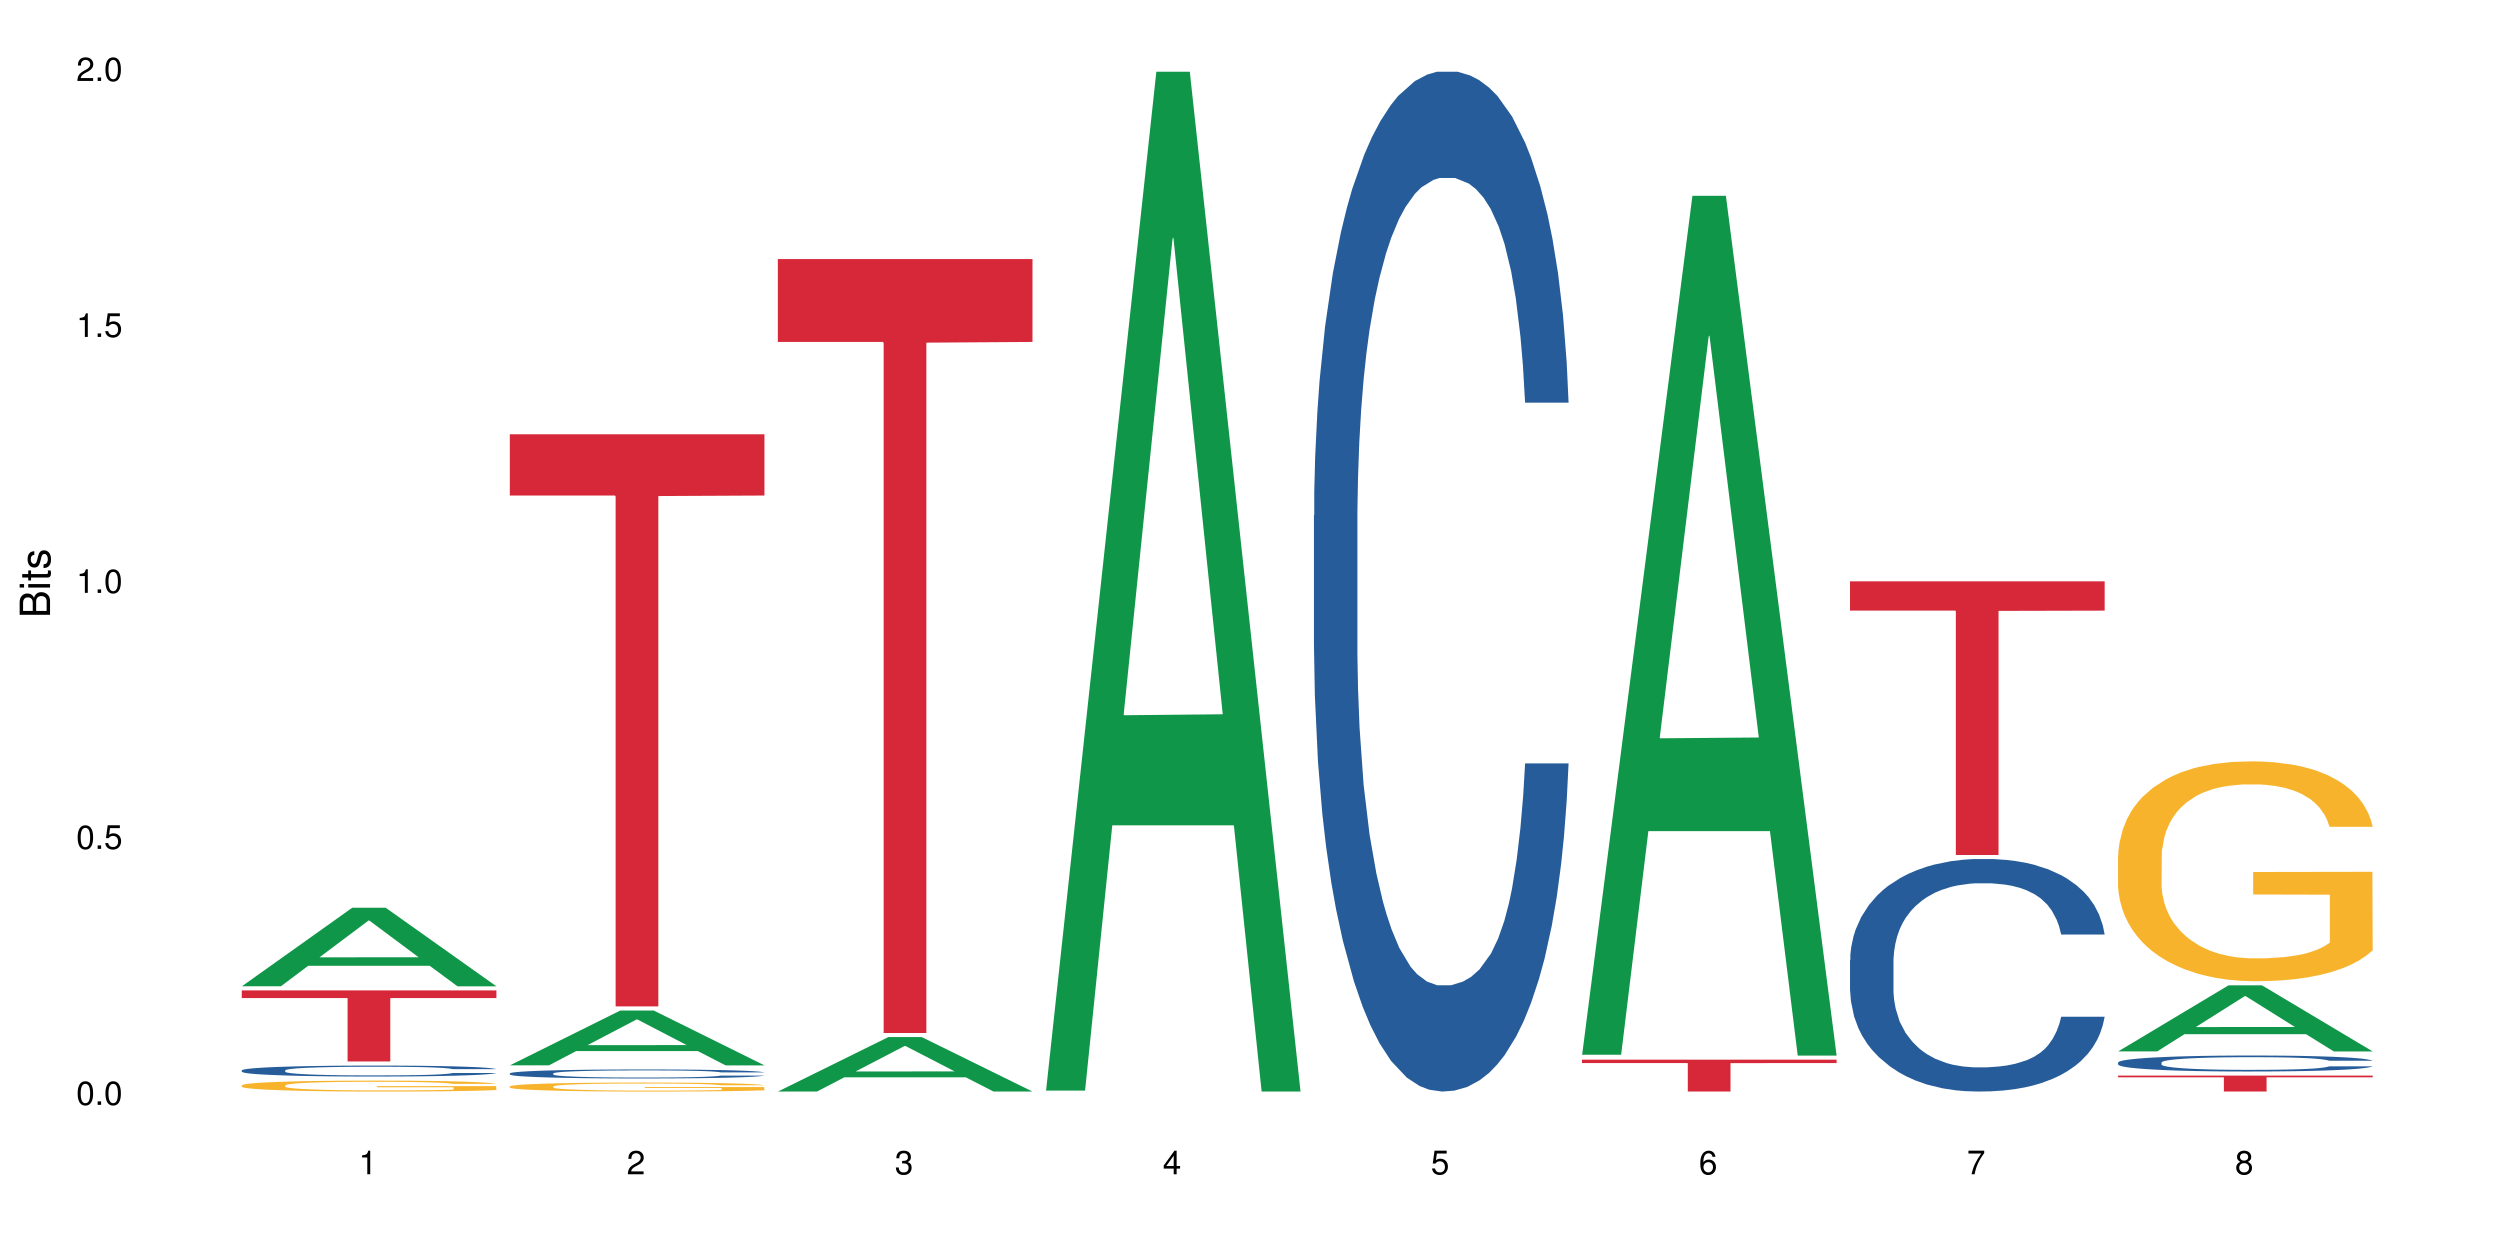 <?xml version="1.0" encoding="UTF-8"?>
<svg xmlns="http://www.w3.org/2000/svg" xmlns:xlink="http://www.w3.org/1999/xlink" width="720pt" height="360pt" viewBox="0 0 720 360" version="1.1">
<defs>
<g>
<symbol overflow="visible" id="glyph0-0">
<path style="stroke:none;" d=""/>
</symbol>
<symbol overflow="visible" id="glyph0-1">
<path style="stroke:none;" d="M 2.641 -6.797 C 2 -6.797 1.422 -6.531 1.078 -6.047 C 0.641 -5.453 0.406 -4.547 0.406 -3.297 C 0.406 -1 1.188 0.219 2.641 0.219 C 4.078 0.219 4.859 -1 4.859 -3.234 C 4.859 -4.562 4.656 -5.438 4.203 -6.047 C 3.844 -6.531 3.281 -6.797 2.641 -6.797 Z M 2.641 -6.047 C 3.547 -6.047 4 -5.125 4 -3.312 C 4 -1.375 3.562 -0.484 2.625 -0.484 C 1.734 -0.484 1.281 -1.422 1.281 -3.281 C 1.281 -5.141 1.734 -6.047 2.641 -6.047 Z M 2.641 -6.047 "/>
</symbol>
<symbol overflow="visible" id="glyph0-2">
<path style="stroke:none;" d="M 1.828 -1 L 0.828 -1 L 0.828 0 L 1.828 0 Z M 1.828 -1 "/>
</symbol>
<symbol overflow="visible" id="glyph0-3">
<path style="stroke:none;" d="M 4.562 -6.797 L 1.062 -6.797 L 0.547 -3.094 L 1.328 -3.094 C 1.719 -3.562 2.047 -3.734 2.578 -3.734 C 3.484 -3.734 4.062 -3.109 4.062 -2.094 C 4.062 -1.125 3.484 -0.531 2.578 -0.531 C 1.828 -0.531 1.375 -0.906 1.188 -1.672 L 0.328 -1.672 C 0.453 -1.109 0.547 -0.844 0.75 -0.594 C 1.125 -0.078 1.828 0.219 2.594 0.219 C 3.969 0.219 4.922 -0.781 4.922 -2.219 C 4.922 -3.562 4.031 -4.484 2.719 -4.484 C 2.25 -4.484 1.859 -4.359 1.469 -4.062 L 1.734 -5.969 L 4.562 -5.969 Z M 4.562 -6.797 "/>
</symbol>
<symbol overflow="visible" id="glyph0-4">
<path style="stroke:none;" d="M 2.484 -4.844 L 2.484 0 L 3.328 0 L 3.328 -6.797 L 2.766 -6.797 C 2.469 -5.75 2.281 -5.609 0.984 -5.453 L 0.984 -4.844 Z M 2.484 -4.844 "/>
</symbol>
<symbol overflow="visible" id="glyph0-5">
<path style="stroke:none;" d="M 4.859 -0.828 L 1.281 -0.828 C 1.359 -1.391 1.672 -1.75 2.5 -2.234 L 3.469 -2.75 C 4.406 -3.266 4.906 -3.969 4.906 -4.812 C 4.906 -5.375 4.672 -5.906 4.266 -6.266 C 3.859 -6.625 3.375 -6.797 2.719 -6.797 C 1.859 -6.797 1.219 -6.5 0.844 -5.922 C 0.609 -5.562 0.5 -5.125 0.484 -4.438 L 1.328 -4.438 C 1.359 -4.906 1.406 -5.188 1.531 -5.406 C 1.75 -5.812 2.188 -6.062 2.703 -6.062 C 3.469 -6.062 4.031 -5.516 4.031 -4.781 C 4.031 -4.25 3.719 -3.797 3.125 -3.438 L 2.234 -2.938 C 0.812 -2.141 0.406 -1.5 0.328 0 L 4.859 0 Z M 4.859 -0.828 "/>
</symbol>
<symbol overflow="visible" id="glyph0-6">
<path style="stroke:none;" d="M 2.125 -3.125 L 2.578 -3.125 C 3.516 -3.125 3.984 -2.703 3.984 -1.891 C 3.984 -1.031 3.469 -0.531 2.578 -0.531 C 1.656 -0.531 1.203 -0.984 1.156 -1.969 L 0.312 -1.969 C 0.344 -1.422 0.438 -1.078 0.609 -0.766 C 0.953 -0.109 1.625 0.219 2.547 0.219 C 3.953 0.219 4.859 -0.609 4.859 -1.906 C 4.859 -2.766 4.516 -3.25 3.703 -3.516 C 4.344 -3.766 4.656 -4.25 4.656 -4.938 C 4.656 -6.109 3.875 -6.797 2.578 -6.797 C 1.203 -6.797 0.484 -6.047 0.453 -4.609 L 1.297 -4.609 C 1.312 -5.016 1.344 -5.25 1.453 -5.453 C 1.641 -5.828 2.062 -6.062 2.594 -6.062 C 3.344 -6.062 3.797 -5.625 3.797 -4.906 C 3.797 -4.422 3.609 -4.141 3.25 -3.984 C 3.016 -3.891 2.719 -3.844 2.125 -3.844 Z M 2.125 -3.125 "/>
</symbol>
<symbol overflow="visible" id="glyph0-7">
<path style="stroke:none;" d="M 3.141 -1.625 L 3.141 0 L 3.984 0 L 3.984 -1.625 L 4.984 -1.625 L 4.984 -2.391 L 3.984 -2.391 L 3.984 -6.797 L 3.359 -6.797 L 0.266 -2.516 L 0.266 -1.625 Z M 3.141 -2.391 L 1 -2.391 L 3.141 -5.359 Z M 3.141 -2.391 "/>
</symbol>
<symbol overflow="visible" id="glyph0-8">
<path style="stroke:none;" d="M 4.781 -5.031 C 4.609 -6.141 3.891 -6.797 2.844 -6.797 C 2.094 -6.797 1.422 -6.438 1.031 -5.828 C 0.609 -5.172 0.406 -4.344 0.406 -3.094 C 0.406 -1.953 0.578 -1.234 0.984 -0.625 C 1.359 -0.078 1.953 0.219 2.703 0.219 C 3.984 0.219 4.922 -0.734 4.922 -2.078 C 4.922 -3.344 4.062 -4.234 2.844 -4.234 C 2.172 -4.234 1.641 -3.969 1.281 -3.469 C 1.281 -5.125 1.828 -6.047 2.797 -6.047 C 3.391 -6.047 3.797 -5.672 3.938 -5.031 Z M 2.734 -3.484 C 3.547 -3.484 4.062 -2.922 4.062 -2 C 4.062 -1.156 3.484 -0.531 2.703 -0.531 C 1.922 -0.531 1.328 -1.188 1.328 -2.047 C 1.328 -2.891 1.906 -3.484 2.734 -3.484 Z M 2.734 -3.484 "/>
</symbol>
<symbol overflow="visible" id="glyph0-9">
<path style="stroke:none;" d="M 4.984 -6.797 L 0.438 -6.797 L 0.438 -5.969 L 4.109 -5.969 C 2.5 -3.656 1.828 -2.234 1.328 0 L 2.219 0 C 2.594 -2.172 3.453 -4.047 4.984 -6.094 Z M 4.984 -6.797 "/>
</symbol>
<symbol overflow="visible" id="glyph0-10">
<path style="stroke:none;" d="M 3.75 -3.578 C 4.453 -4 4.688 -4.344 4.688 -4.984 C 4.688 -6.047 3.844 -6.797 2.641 -6.797 C 1.438 -6.797 0.594 -6.047 0.594 -4.984 C 0.594 -4.359 0.828 -4.016 1.516 -3.578 C 0.734 -3.203 0.359 -2.641 0.359 -1.891 C 0.359 -0.641 1.297 0.219 2.641 0.219 C 3.984 0.219 4.922 -0.641 4.922 -1.875 C 4.922 -2.641 4.531 -3.203 3.75 -3.578 Z M 2.641 -6.047 C 3.359 -6.047 3.812 -5.625 3.812 -4.969 C 3.812 -4.344 3.344 -3.922 2.641 -3.922 C 1.922 -3.922 1.453 -4.344 1.453 -4.984 C 1.453 -5.625 1.922 -6.047 2.641 -6.047 Z M 2.641 -3.203 C 3.484 -3.203 4.062 -2.672 4.062 -1.875 C 4.062 -1.062 3.484 -0.531 2.625 -0.531 C 1.797 -0.531 1.219 -1.078 1.219 -1.875 C 1.219 -2.672 1.797 -3.203 2.641 -3.203 Z M 2.641 -3.203 "/>
</symbol>
<symbol overflow="visible" id="glyph1-0">
<path style="stroke:none;" d=""/>
</symbol>
<symbol overflow="visible" id="glyph1-1">
<path style="stroke:none;" d="M 0 -0.953 L 0 -4.891 C 0 -5.719 -0.234 -6.344 -0.734 -6.797 C -1.188 -7.234 -1.812 -7.469 -2.5 -7.469 C -3.547 -7.469 -4.188 -7 -4.625 -5.875 C -4.984 -6.672 -5.641 -7.094 -6.531 -7.094 C -7.156 -7.094 -7.734 -6.859 -8.141 -6.391 C -8.562 -5.938 -8.75 -5.344 -8.75 -4.5 L -8.75 -0.953 Z M -4.984 -2.062 L -7.766 -2.062 L -7.766 -4.219 C -7.766 -4.844 -7.688 -5.203 -7.453 -5.5 C -7.219 -5.812 -6.859 -5.969 -6.375 -5.969 C -5.906 -5.969 -5.531 -5.812 -5.297 -5.5 C -5.062 -5.203 -4.984 -4.844 -4.984 -4.219 Z M -0.984 -2.062 L -4 -2.062 L -4 -4.781 C -4 -5.328 -3.859 -5.688 -3.578 -5.953 C -3.297 -6.219 -2.922 -6.359 -2.484 -6.359 C -2.062 -6.359 -1.688 -6.219 -1.406 -5.953 C -1.109 -5.688 -0.984 -5.328 -0.984 -4.781 Z M -0.984 -2.062 "/>
</symbol>
<symbol overflow="visible" id="glyph1-2">
<path style="stroke:none;" d="M -6.281 -1.797 L -6.281 -0.797 L 0 -0.797 L 0 -1.797 Z M -8.75 -1.797 L -8.75 -0.797 L -7.484 -0.797 L -7.484 -1.797 Z M -8.75 -1.797 "/>
</symbol>
<symbol overflow="visible" id="glyph1-3">
<path style="stroke:none;" d="M -6.281 -3.047 L -6.281 -2.016 L -8.016 -2.016 L -8.016 -1.016 L -6.281 -1.016 L -6.281 -0.172 L -5.469 -0.172 L -5.469 -1.016 L -0.719 -1.016 C -0.078 -1.016 0.281 -1.453 0.281 -2.234 C 0.281 -2.469 0.25 -2.719 0.188 -3.047 L -0.641 -3.047 C -0.609 -2.922 -0.594 -2.766 -0.594 -2.562 C -0.594 -2.141 -0.719 -2.016 -1.156 -2.016 L -5.469 -2.016 L -5.469 -3.047 Z M -6.281 -3.047 "/>
</symbol>
<symbol overflow="visible" id="glyph1-4">
<path style="stroke:none;" d="M -4.531 -5.25 C -5.766 -5.25 -6.469 -4.422 -6.469 -2.969 C -6.469 -1.516 -5.719 -0.562 -4.547 -0.562 C -3.562 -0.562 -3.094 -1.062 -2.734 -2.562 L -2.516 -3.484 C -2.344 -4.188 -2.094 -4.469 -1.625 -4.469 C -1.047 -4.469 -0.641 -3.875 -0.641 -3 C -0.641 -2.453 -0.797 -2 -1.062 -1.75 C -1.25 -1.594 -1.422 -1.531 -1.875 -1.469 L -1.875 -0.406 C -0.422 -0.453 0.281 -1.266 0.281 -2.922 C 0.281 -4.5 -0.5 -5.516 -1.719 -5.516 C -2.656 -5.516 -3.172 -4.984 -3.469 -3.734 L -3.703 -2.766 C -3.891 -1.953 -4.156 -1.609 -4.594 -1.609 C -5.172 -1.609 -5.547 -2.125 -5.547 -2.938 C -5.547 -3.75 -5.203 -4.172 -4.531 -4.203 Z M -4.531 -5.25 "/>
</symbol>
</g>
</defs>
<g id="surface15879">
<rect x="0" y="0" width="720" height="360" style="fill:rgb(100%,100%,100%);fill-opacity:1;stroke:none;"/>
<path style=" stroke:none;fill-rule:nonzero;fill:rgb(6.275%,58.824%,28.235%);fill-opacity:1;" d="M 69.629 284.043 L 69.707 284.02 L 101.441 261.43 L 111.078 261.43 L 142.965 284.062 L 131.762 284.062 L 123.77 278.156 L 88.746 278.156 L 80.91 284.043 L 69.629 284.043 L 92.117 275.711 L 120.559 275.688 L 106.375 265.125 L 106.219 265.105 L 106.062 265.168 L 92.039 275.688 L 92.117 275.711 Z M 69.629 284.043 "/>
<path style=" stroke:none;fill-rule:nonzero;fill:rgb(14.51%,36.078%,60%);fill-opacity:1;" d="M 69.629 308.262 L 69.719 308.258 L 69.719 308.188 L 69.988 308.078 L 70.613 307.941 L 71.238 307.848 L 72.848 307.676 L 75.086 307.512 L 77.41 307.387 L 79.109 307.312 L 80.629 307.254 L 84.117 307.148 L 86.355 307.094 L 88.77 307.043 L 91.719 306.996 L 93.867 306.965 L 98.695 306.918 L 102.273 306.898 L 105.047 306.891 L 111.039 306.891 L 114.613 306.902 L 117.207 306.918 L 120.07 306.941 L 122.484 306.965 L 126.688 307.027 L 130.445 307.109 L 132.145 307.156 L 134.828 307.246 L 136.883 307.332 L 138.316 307.406 L 139.926 307.512 L 141.355 307.641 L 142.43 307.789 L 142.965 307.914 L 130.445 307.914 L 129.82 307.797 L 129.102 307.707 L 127.762 307.59 L 126.422 307.508 L 124.543 307.422 L 122.844 307.367 L 120.516 307.312 L 118.461 307.281 L 116.312 307.254 L 114.258 307.234 L 110.32 307.219 L 105.762 307.219 L 104.062 307.227 L 100.574 307.246 L 98.695 307.27 L 96.012 307.309 L 94.133 307.348 L 91.898 307.402 L 90.379 307.453 L 88.5 307.527 L 87.16 307.594 L 85.637 307.688 L 84.742 307.762 L 83.938 307.84 L 83.223 307.938 L 82.688 308.035 L 82.328 308.145 L 82.148 308.246 L 82.148 308.691 L 82.328 308.797 L 82.777 308.918 L 83.938 309.094 L 85.637 309.246 L 87.605 309.367 L 89.484 309.453 L 90.559 309.492 L 91.988 309.539 L 94.223 309.598 L 97.445 309.656 L 99.32 309.68 L 102.184 309.699 L 105.137 309.711 L 109.07 309.711 L 112.559 309.699 L 114.883 309.688 L 117.297 309.664 L 120.605 309.613 L 122.664 309.57 L 124.453 309.516 L 125.793 309.461 L 126.688 309.414 L 128.031 309.324 L 129.102 309.227 L 129.906 309.125 L 130.445 309.027 L 142.965 309.027 L 142.43 309.141 L 141.625 309.254 L 140.82 309.34 L 139.566 309.438 L 138.137 309.527 L 136.078 309.629 L 134.379 309.695 L 132.145 309.766 L 130.086 309.82 L 127.852 309.871 L 124.543 309.93 L 122.395 309.957 L 120.07 309.984 L 117.297 310.008 L 113.809 310.027 L 110.055 310.039 L 106.566 310.039 L 102.809 310.035 L 100.035 310.023 L 96.371 309.996 L 91.809 309.945 L 88.5 309.891 L 85.906 309.836 L 83.672 309.777 L 81.168 309.699 L 77.945 309.574 L 75.98 309.477 L 74.637 309.395 L 73.117 309.285 L 72.043 309.184 L 70.793 309.023 L 69.898 308.816 L 69.629 308.66 Z M 69.629 308.262 "/>
<path style=" stroke:none;fill-rule:nonzero;fill:rgb(96.863%,70.196%,16.863%);fill-opacity:1;" d="M 69.629 312.57 L 69.719 312.566 L 69.719 312.508 L 70.078 312.379 L 70.973 312.203 L 72.133 312.055 L 73.387 311.941 L 74.191 311.879 L 75.531 311.793 L 76.695 311.73 L 79.645 311.602 L 83.402 311.48 L 85.461 311.426 L 87.785 311.379 L 91.094 311.324 L 92.613 311.305 L 97.266 311.258 L 102.543 311.23 L 108.355 311.219 L 111.039 311.223 L 114.703 311.234 L 119.711 311.266 L 122.574 311.297 L 124.809 311.324 L 127.137 311.363 L 129.996 311.418 L 132.68 311.488 L 134.828 311.559 L 136.973 311.645 L 138.762 311.734 L 140.281 311.836 L 141.625 311.957 L 142.43 312.059 L 142.965 312.16 L 130.535 312.16 L 129.82 312.059 L 129.016 311.98 L 127.672 311.887 L 126.332 311.816 L 124.988 311.762 L 122.484 311.688 L 120.34 311.641 L 117.656 311.602 L 115.062 311.574 L 112.109 311.559 L 110.32 311.551 L 105.582 311.551 L 101.289 311.57 L 98.785 311.594 L 96.996 311.617 L 94.492 311.66 L 92.973 311.695 L 92.078 311.719 L 89.395 311.809 L 87.605 311.887 L 86.621 311.941 L 85.371 312.027 L 84.477 312.105 L 83.492 312.223 L 82.953 312.309 L 82.238 312.504 L 82.148 313.02 L 82.418 313.129 L 82.953 313.25 L 83.672 313.352 L 84.742 313.461 L 85.816 313.547 L 87.695 313.656 L 89.305 313.73 L 90.559 313.781 L 92.973 313.859 L 93.957 313.883 L 96.281 313.938 L 98.695 313.977 L 101.648 314.012 L 103.883 314.027 L 107.461 314.043 L 112.02 314.043 L 117.387 314.027 L 120.785 314.004 L 123.109 313.98 L 124.633 313.961 L 126.508 313.926 L 127.852 313.898 L 129.102 313.867 L 130.625 313.816 L 130.625 313.129 L 108.535 313.129 L 108.535 312.805 L 142.875 312.805 L 142.965 313.926 L 141.086 314.004 L 138.762 314.082 L 136.527 314.137 L 134.199 314.188 L 130.891 314.242 L 128.207 314.277 L 124.094 314.316 L 120.34 314.344 L 116.402 314.359 L 112.914 314.367 L 108.801 314.371 L 105.137 314.363 L 101.199 314.348 L 98.07 314.324 L 95.207 314.297 L 92.344 314.258 L 88.77 314.199 L 86.441 314.148 L 84.027 314.09 L 81.613 314.016 L 79.469 313.938 L 78.035 313.879 L 76.605 313.809 L 75.086 313.723 L 73.652 313.625 L 72.582 313.535 L 71.598 313.438 L 70.883 313.34 L 70.164 313.211 L 69.809 313.109 L 69.629 313.02 Z M 69.629 312.57 "/>
<path style=" stroke:none;fill-rule:nonzero;fill:rgb(83.922%,15.686%,22.353%);fill-opacity:1;" d="M 69.629 285.242 L 142.965 285.242 L 142.965 287.434 L 112.402 287.453 L 112.402 305.711 L 100.105 305.711 L 100.105 287.473 L 99.926 287.434 L 69.629 287.434 Z M 69.629 285.242 "/>
<path style=" stroke:none;fill-rule:nonzero;fill:rgb(6.275%,58.824%,28.235%);fill-opacity:1;" d="M 146.824 306.812 L 146.902 306.797 L 178.637 291.031 L 188.273 291.031 L 220.16 306.828 L 208.957 306.828 L 200.965 302.703 L 165.941 302.703 L 158.109 306.812 L 146.824 306.812 L 169.312 301 L 197.754 300.984 L 183.57 293.613 L 183.414 293.598 L 183.258 293.645 L 169.234 300.984 L 169.312 301 Z M 146.824 306.812 "/>
<path style=" stroke:none;fill-rule:nonzero;fill:rgb(14.51%,36.078%,60%);fill-opacity:1;" d="M 146.824 309.133 L 146.914 309.133 L 146.914 309.074 L 147.184 308.984 L 147.809 308.871 L 148.434 308.793 L 150.043 308.652 L 152.281 308.52 L 154.605 308.414 L 156.305 308.352 L 157.824 308.305 L 161.312 308.219 L 163.551 308.172 L 165.965 308.133 L 168.914 308.09 L 171.062 308.066 L 175.891 308.031 L 179.469 308.012 L 182.242 308.008 L 188.234 308.008 L 191.812 308.016 L 194.406 308.027 L 197.266 308.047 L 199.68 308.066 L 203.883 308.121 L 207.641 308.188 L 209.34 308.223 L 212.023 308.297 L 214.078 308.367 L 215.512 308.43 L 217.121 308.52 L 218.551 308.625 L 219.625 308.746 L 220.16 308.848 L 207.641 308.848 L 207.016 308.754 L 206.301 308.68 L 204.957 308.582 L 203.617 308.512 L 201.738 308.445 L 200.039 308.398 L 197.715 308.355 L 195.656 308.328 L 193.512 308.305 L 191.453 308.289 L 187.52 308.277 L 182.957 308.277 L 181.258 308.281 L 177.77 308.301 L 175.891 308.316 L 173.207 308.352 L 171.332 308.379 L 169.094 308.43 L 167.574 308.469 L 165.695 308.531 L 164.355 308.586 L 162.836 308.664 L 161.941 308.723 L 161.137 308.789 L 160.418 308.867 L 159.883 308.949 L 159.523 309.039 L 159.348 309.121 L 159.348 309.488 L 159.523 309.574 L 159.973 309.676 L 161.137 309.82 L 162.836 309.945 L 164.801 310.043 L 166.68 310.117 L 167.754 310.148 L 169.184 310.188 L 171.418 310.234 L 174.641 310.281 L 176.516 310.301 L 179.379 310.32 L 182.332 310.328 L 186.266 310.328 L 189.754 310.32 L 192.078 310.309 L 194.492 310.289 L 197.805 310.25 L 199.859 310.211 L 201.648 310.164 L 202.988 310.121 L 203.883 310.082 L 205.227 310.008 L 206.301 309.93 L 207.105 309.844 L 207.641 309.766 L 220.16 309.766 L 219.625 309.859 L 218.82 309.953 L 218.016 310.02 L 216.762 310.105 L 215.332 310.176 L 213.273 310.262 L 211.574 310.312 L 209.34 310.375 L 207.281 310.418 L 205.047 310.457 L 201.738 310.508 L 199.59 310.531 L 197.266 310.551 L 194.492 310.57 L 191.004 310.586 L 187.25 310.598 L 183.762 310.598 L 180.004 310.594 L 177.234 310.586 L 173.566 310.562 L 169.004 310.52 L 165.695 310.477 L 163.102 310.43 L 160.867 310.383 L 158.363 310.32 L 155.145 310.215 L 153.176 310.133 L 151.832 310.066 L 150.312 309.977 L 149.238 309.895 L 147.988 309.762 L 147.094 309.59 L 146.824 309.461 Z M 146.824 309.133 "/>
<path style=" stroke:none;fill-rule:nonzero;fill:rgb(96.863%,70.196%,16.863%);fill-opacity:1;" d="M 146.824 312.887 L 146.914 312.887 L 146.914 312.84 L 147.273 312.73 L 148.168 312.586 L 149.328 312.465 L 150.582 312.371 L 151.387 312.32 L 152.727 312.25 L 153.891 312.199 L 156.844 312.09 L 160.598 311.992 L 162.656 311.949 L 164.98 311.91 L 168.289 311.863 L 169.809 311.848 L 174.461 311.809 L 179.738 311.785 L 185.551 311.777 L 188.234 311.781 L 191.898 311.789 L 196.91 311.816 L 199.77 311.84 L 202.008 311.863 L 204.332 311.895 L 207.195 311.941 L 209.875 312 L 212.023 312.055 L 214.168 312.125 L 215.957 312.203 L 217.477 312.285 L 218.82 312.383 L 219.625 312.469 L 220.16 312.551 L 207.73 312.551 L 207.016 312.469 L 206.211 312.402 L 204.867 312.324 L 203.527 312.27 L 202.184 312.223 L 199.68 312.16 L 197.535 312.125 L 194.852 312.09 L 192.258 312.07 L 189.305 312.055 L 187.52 312.051 L 182.777 312.051 L 178.484 312.066 L 175.98 312.086 L 174.191 312.105 L 171.688 312.141 L 170.168 312.168 L 169.273 312.188 L 166.59 312.262 L 164.801 312.328 L 163.816 312.371 L 162.566 312.445 L 161.672 312.508 L 160.688 312.602 L 160.152 312.672 L 159.434 312.836 L 159.348 313.262 L 159.613 313.352 L 160.152 313.449 L 160.867 313.531 L 161.941 313.621 L 163.012 313.691 L 164.891 313.785 L 166.5 313.844 L 167.754 313.887 L 170.168 313.949 L 171.152 313.969 L 173.477 314.012 L 175.891 314.047 L 178.844 314.074 L 181.078 314.09 L 184.656 314.102 L 189.219 314.102 L 194.582 314.086 L 197.98 314.066 L 200.309 314.047 L 201.828 314.031 L 203.707 314.008 L 205.047 313.98 L 206.301 313.957 L 207.82 313.918 L 207.82 313.352 L 185.73 313.348 L 185.73 313.082 L 220.07 313.082 L 220.16 314.008 L 218.285 314.07 L 215.957 314.133 L 213.723 314.18 L 211.398 314.219 L 208.086 314.266 L 205.406 314.293 L 201.289 314.324 L 197.535 314.348 L 193.598 314.359 L 190.113 314.367 L 185.996 314.371 L 182.332 314.367 L 178.395 314.352 L 175.266 314.332 L 172.402 314.309 L 169.543 314.277 L 165.965 314.23 L 163.641 314.188 L 161.223 314.137 L 158.809 314.078 L 156.664 314.016 L 155.23 313.965 L 153.801 313.91 L 152.281 313.84 L 150.852 313.758 L 149.777 313.684 L 148.793 313.602 L 148.078 313.523 L 147.363 313.418 L 147.004 313.332 L 146.824 313.258 Z M 146.824 312.887 "/>
<path style=" stroke:none;fill-rule:nonzero;fill:rgb(83.922%,15.686%,22.353%);fill-opacity:1;" d="M 146.824 125.07 L 220.16 125.07 L 220.16 142.711 L 189.598 142.863 L 189.598 289.852 L 177.301 289.852 L 177.301 143.02 L 177.121 142.711 L 146.824 142.711 Z M 146.824 125.07 "/>
<path style=" stroke:none;fill-rule:nonzero;fill:rgb(6.275%,58.824%,28.235%);fill-opacity:1;" d="M 224.02 314.355 L 224.098 314.34 L 255.832 298.684 L 265.469 298.684 L 297.355 314.371 L 286.152 314.371 L 278.16 310.277 L 243.141 310.277 L 235.305 314.355 L 224.02 314.355 L 246.508 308.582 L 274.949 308.566 L 260.77 301.246 L 260.609 301.234 L 260.453 301.277 L 246.43 308.566 L 246.508 308.582 Z M 224.02 314.355 "/>
<path style=" stroke:none;fill-rule:nonzero;fill:rgb(83.922%,15.686%,22.353%);fill-opacity:1;" d="M 224.02 74.617 L 297.355 74.617 L 297.355 98.477 L 266.793 98.684 L 266.793 297.504 L 254.496 297.504 L 254.496 98.895 L 254.316 98.477 L 224.02 98.477 Z M 224.02 74.617 "/>
<path style=" stroke:none;fill-rule:nonzero;fill:rgb(6.275%,58.824%,28.235%);fill-opacity:1;" d="M 301.219 314.094 L 301.297 313.82 L 333.027 20.664 L 342.664 20.664 L 374.555 314.371 L 363.348 314.371 L 355.355 237.703 L 320.336 237.703 L 312.5 314.094 L 301.219 314.094 L 323.703 205.988 L 352.145 205.711 L 337.965 68.648 L 337.809 68.375 L 337.648 69.199 L 323.625 205.711 L 323.703 205.988 Z M 301.219 314.094 "/>
<path style=" stroke:none;fill-rule:nonzero;fill:rgb(14.51%,36.078%,60%);fill-opacity:1;" d="M 378.414 148.457 L 378.504 148.188 L 378.504 141.742 L 378.77 131.543 L 379.398 118.656 L 380.023 109.797 L 381.633 93.957 L 383.867 78.652 L 386.195 66.84 L 387.895 59.859 L 389.414 54.492 L 392.902 44.559 L 395.137 39.457 L 397.551 34.891 L 400.504 30.328 L 402.648 27.645 L 407.48 23.348 L 411.055 21.469 L 413.828 20.664 L 419.82 20.664 L 423.398 21.738 L 425.992 23.078 L 428.855 25.227 L 431.27 27.645 L 435.473 33.551 L 439.227 41.066 L 440.926 45.363 L 443.609 53.684 L 445.668 61.738 L 447.098 68.719 L 448.707 78.652 L 450.141 90.734 L 451.211 104.426 L 451.75 115.969 L 439.227 115.969 L 438.602 105.23 L 437.887 96.91 L 436.547 85.902 L 435.203 78.117 L 433.324 70.332 L 431.625 65.23 L 429.301 60.129 L 427.246 56.906 L 425.098 54.492 L 423.039 52.879 L 419.105 51.27 L 414.543 51.27 L 412.844 51.805 L 409.355 53.953 L 407.48 55.832 L 404.797 59.59 L 402.918 63.082 L 400.684 68.449 L 399.16 73.016 L 397.285 79.996 L 395.941 86.172 L 394.422 95.031 L 393.527 101.742 L 392.723 109.258 L 392.008 118.117 L 391.469 127.516 L 391.113 137.449 L 390.934 147.113 L 390.934 188.727 L 391.113 198.391 L 391.559 209.668 L 392.723 226.043 L 394.422 240.273 L 396.391 251.547 L 398.266 259.602 L 399.34 263.359 L 400.773 267.656 L 403.008 273.027 L 406.227 278.395 L 408.105 280.543 L 410.969 282.691 L 413.918 283.766 L 417.855 283.766 L 421.34 282.691 L 423.668 281.348 L 426.082 279.199 L 429.391 274.637 L 431.449 270.34 L 433.234 265.242 L 434.578 260.141 L 435.473 255.844 L 436.812 247.52 L 437.887 238.395 L 438.691 228.996 L 439.227 219.867 L 451.75 219.867 L 451.211 230.609 L 450.406 241.078 L 449.602 248.863 L 448.352 258.262 L 446.918 266.582 L 444.863 275.98 L 443.164 282.152 L 440.926 288.867 L 438.871 293.969 L 436.637 298.531 L 433.324 303.898 L 431.18 306.586 L 428.855 309 L 426.082 311.148 L 422.594 313.027 L 418.836 314.102 L 415.348 314.371 L 411.594 313.832 L 408.82 312.762 L 405.152 310.344 L 400.594 305.512 L 397.285 300.41 L 394.691 295.309 L 392.453 289.941 L 389.949 282.691 L 386.73 270.879 L 384.762 261.75 L 383.422 254.234 L 381.902 243.762 L 380.828 234.367 L 379.574 219.332 L 378.68 200.27 L 378.414 185.504 Z M 378.414 148.457 "/>
<path style=" stroke:none;fill-rule:nonzero;fill:rgb(6.275%,58.824%,28.235%);fill-opacity:1;" d="M 455.609 303.773 L 455.688 303.539 L 487.418 56.387 L 497.055 56.387 L 528.945 304.004 L 517.742 304.004 L 509.75 239.367 L 474.727 239.367 L 466.891 303.773 L 455.609 303.773 L 478.094 212.629 L 506.535 212.398 L 492.355 96.844 L 492.199 96.609 L 492.043 97.309 L 478.016 212.398 L 478.094 212.629 Z M 455.609 303.773 "/>
<path style=" stroke:none;fill-rule:nonzero;fill:rgb(83.922%,15.686%,22.353%);fill-opacity:1;" d="M 455.609 305.184 L 528.945 305.184 L 528.945 306.168 L 498.383 306.176 L 498.383 314.371 L 486.086 314.371 L 486.086 306.184 L 485.906 306.168 L 455.609 306.168 Z M 455.609 305.184 "/>
<path style=" stroke:none;fill-rule:nonzero;fill:rgb(14.51%,36.078%,60%);fill-opacity:1;" d="M 532.805 276.547 L 532.895 276.484 L 532.895 275.016 L 533.164 272.691 L 533.789 269.754 L 534.414 267.734 L 536.023 264.121 L 538.262 260.633 L 540.586 257.941 L 542.285 256.348 L 543.805 255.125 L 547.293 252.859 L 549.527 251.695 L 551.945 250.656 L 554.895 249.617 L 557.043 249.004 L 561.871 248.023 L 565.449 247.598 L 568.223 247.414 L 574.215 247.414 L 577.789 247.656 L 580.383 247.965 L 583.246 248.453 L 585.66 249.004 L 589.863 250.352 L 593.621 252.062 L 595.32 253.043 L 598.004 254.941 L 600.059 256.777 L 601.492 258.367 L 603.102 260.633 L 604.531 263.387 L 605.605 266.508 L 606.141 269.141 L 593.621 269.141 L 592.996 266.691 L 592.277 264.793 L 590.938 262.285 L 589.598 260.512 L 587.719 258.734 L 586.02 257.574 L 583.691 256.41 L 581.637 255.676 L 579.488 255.125 L 577.434 254.758 L 573.496 254.391 L 568.938 254.391 L 567.238 254.512 L 563.75 255.004 L 561.871 255.43 L 559.188 256.289 L 557.309 257.082 L 555.074 258.309 L 553.555 259.348 L 551.676 260.938 L 550.336 262.348 L 548.812 264.367 L 547.918 265.898 L 547.113 267.609 L 546.398 269.629 L 545.863 271.773 L 545.504 274.035 L 545.324 276.238 L 545.324 285.727 L 545.504 287.93 L 545.953 290.5 L 547.113 294.234 L 548.812 297.477 L 550.781 300.047 L 552.66 301.887 L 553.734 302.742 L 555.164 303.723 L 557.398 304.945 L 560.617 306.168 L 562.496 306.66 L 565.359 307.148 L 568.309 307.395 L 572.246 307.395 L 575.734 307.148 L 578.059 306.844 L 580.473 306.352 L 583.781 305.312 L 585.84 304.332 L 587.629 303.172 L 588.969 302.008 L 589.863 301.027 L 591.207 299.129 L 592.277 297.051 L 593.082 294.906 L 593.621 292.828 L 606.141 292.828 L 605.605 295.273 L 604.801 297.66 L 603.996 299.438 L 602.742 301.578 L 601.312 303.477 L 599.254 305.617 L 597.555 307.027 L 595.32 308.555 L 593.262 309.719 L 591.027 310.758 L 587.719 311.984 L 585.57 312.598 L 583.246 313.148 L 580.473 313.637 L 576.984 314.066 L 573.23 314.309 L 569.742 314.371 L 565.984 314.25 L 563.211 314.004 L 559.547 313.453 L 554.984 312.352 L 551.676 311.188 L 549.082 310.023 L 546.848 308.801 L 544.344 307.148 L 541.121 304.457 L 539.156 302.375 L 537.812 300.66 L 536.293 298.273 L 535.219 296.133 L 533.969 292.703 L 533.074 288.359 L 532.805 284.992 Z M 532.805 276.547 "/>
<path style=" stroke:none;fill-rule:nonzero;fill:rgb(83.922%,15.686%,22.353%);fill-opacity:1;" d="M 532.805 167.426 L 606.141 167.426 L 606.141 175.859 L 575.578 175.934 L 575.578 246.234 L 563.281 246.234 L 563.281 176.008 L 563.102 175.859 L 532.805 175.859 Z M 532.805 167.426 "/>
<path style=" stroke:none;fill-rule:nonzero;fill:rgb(6.275%,58.824%,28.235%);fill-opacity:1;" d="M 610 302.801 L 610.078 302.781 L 641.812 283.777 L 651.449 283.777 L 683.336 302.816 L 672.133 302.816 L 664.141 297.848 L 629.117 297.848 L 621.285 302.801 L 610 302.801 L 632.488 295.789 L 660.93 295.773 L 646.746 286.887 L 646.59 286.871 L 646.434 286.922 L 632.41 295.773 L 632.488 295.789 Z M 610 302.801 "/>
<path style=" stroke:none;fill-rule:nonzero;fill:rgb(14.51%,36.078%,60%);fill-opacity:1;" d="M 610 305.996 L 610.09 305.992 L 610.09 305.891 L 610.359 305.73 L 610.984 305.531 L 611.609 305.391 L 613.219 305.145 L 615.457 304.902 L 617.781 304.719 L 619.48 304.609 L 621 304.527 L 624.488 304.371 L 626.727 304.289 L 629.141 304.219 L 632.09 304.148 L 634.238 304.105 L 639.066 304.039 L 642.645 304.008 L 645.418 303.996 L 651.41 303.996 L 654.988 304.012 L 657.578 304.035 L 660.441 304.066 L 662.855 304.105 L 667.059 304.199 L 670.816 304.316 L 672.516 304.383 L 675.199 304.512 L 677.254 304.641 L 678.688 304.75 L 680.297 304.902 L 681.727 305.094 L 682.801 305.309 L 683.336 305.488 L 670.816 305.488 L 670.191 305.32 L 669.477 305.191 L 668.133 305.02 L 666.793 304.895 L 664.914 304.773 L 663.215 304.695 L 660.891 304.613 L 658.832 304.562 L 656.688 304.527 L 654.629 304.5 L 650.695 304.477 L 646.133 304.477 L 644.434 304.484 L 640.945 304.516 L 639.066 304.547 L 636.383 304.605 L 634.508 304.66 L 632.27 304.746 L 630.75 304.816 L 628.871 304.926 L 627.531 305.023 L 626.008 305.16 L 625.117 305.266 L 624.309 305.383 L 623.594 305.523 L 623.059 305.668 L 622.699 305.824 L 622.523 305.977 L 622.523 306.629 L 622.699 306.777 L 623.148 306.953 L 624.309 307.211 L 626.008 307.434 L 627.977 307.609 L 629.855 307.738 L 630.93 307.797 L 632.359 307.863 L 634.594 307.945 L 637.816 308.031 L 639.691 308.062 L 642.555 308.098 L 645.508 308.113 L 649.441 308.113 L 652.93 308.098 L 655.254 308.078 L 657.668 308.043 L 660.977 307.973 L 663.035 307.906 L 664.824 307.824 L 666.164 307.746 L 667.059 307.676 L 668.402 307.547 L 669.477 307.406 L 670.281 307.258 L 670.816 307.113 L 683.336 307.113 L 682.801 307.281 L 681.996 307.445 L 681.191 307.57 L 679.938 307.715 L 678.508 307.848 L 676.449 307.992 L 674.75 308.09 L 672.516 308.195 L 670.457 308.273 L 668.223 308.348 L 664.914 308.43 L 662.766 308.473 L 660.441 308.508 L 657.668 308.543 L 654.18 308.574 L 650.426 308.59 L 646.938 308.594 L 643.18 308.586 L 640.41 308.57 L 636.742 308.531 L 632.18 308.457 L 628.871 308.375 L 626.277 308.297 L 624.043 308.211 L 621.539 308.098 L 618.316 307.914 L 616.352 307.77 L 615.008 307.652 L 613.488 307.488 L 612.414 307.34 L 611.164 307.105 L 610.27 306.809 L 610 306.578 Z M 610 305.996 "/>
<path style=" stroke:none;fill-rule:nonzero;fill:rgb(96.863%,70.196%,16.863%);fill-opacity:1;" d="M 610 246.395 L 610.09 246.336 L 610.09 245.18 L 610.449 242.574 L 611.344 238.992 L 612.504 236.039 L 613.758 233.727 L 614.562 232.512 L 615.902 230.777 L 617.066 229.504 L 620.016 226.902 L 623.773 224.473 L 625.832 223.434 L 628.156 222.449 L 631.465 221.352 L 632.984 220.945 L 637.637 220.02 L 642.914 219.441 L 648.727 219.27 L 651.41 219.328 L 655.074 219.559 L 660.086 220.195 L 662.945 220.773 L 665.184 221.352 L 667.508 222.102 L 670.367 223.258 L 673.051 224.648 L 675.199 226.035 L 677.344 227.77 L 679.133 229.621 L 680.652 231.645 L 681.996 234.074 L 682.801 236.098 L 683.336 238.121 L 670.906 238.121 L 670.191 236.098 L 669.387 234.535 L 668.043 232.629 L 666.703 231.242 L 665.359 230.141 L 662.855 228.637 L 660.711 227.711 L 658.027 226.902 L 655.434 226.383 L 652.48 226.035 L 650.695 225.918 L 645.953 225.918 L 641.66 226.324 L 639.156 226.789 L 637.367 227.25 L 634.863 228.117 L 633.344 228.812 L 632.449 229.273 L 629.766 231.066 L 627.977 232.688 L 626.992 233.785 L 625.742 235.52 L 624.848 237.082 L 623.863 239.395 L 623.328 241.129 L 622.609 245.062 L 622.523 255.473 L 622.789 257.672 L 623.328 260.043 L 624.043 262.125 L 625.117 264.32 L 626.188 266 L 628.066 268.254 L 629.676 269.758 L 630.93 270.742 L 633.344 272.305 L 634.328 272.824 L 636.652 273.863 L 639.066 274.676 L 642.02 275.367 L 644.254 275.715 L 647.832 276.004 L 652.395 276.004 L 657.758 275.656 L 661.156 275.195 L 663.484 274.73 L 665.004 274.328 L 666.883 273.691 L 668.223 273.113 L 669.477 272.477 L 670.996 271.492 L 670.996 257.672 L 648.906 257.613 L 648.906 251.137 L 683.246 251.078 L 683.336 273.691 L 681.457 275.254 L 679.133 276.758 L 676.898 277.914 L 674.574 278.895 L 671.262 279.996 L 668.582 280.688 L 664.465 281.5 L 660.711 282.02 L 656.773 282.367 L 653.285 282.539 L 649.172 282.598 L 645.508 282.48 L 641.57 282.137 L 638.441 281.672 L 635.578 281.094 L 632.719 280.344 L 629.141 279.129 L 626.816 278.145 L 624.398 276.93 L 621.984 275.484 L 619.84 273.922 L 618.406 272.707 L 616.977 271.32 L 615.457 269.586 L 614.027 267.617 L 612.953 265.824 L 611.969 263.801 L 611.254 261.895 L 610.539 259.289 L 610.18 257.207 L 610 255.414 Z M 610 246.395 "/>
<path style=" stroke:none;fill-rule:nonzero;fill:rgb(83.922%,15.686%,22.353%);fill-opacity:1;" d="M 610 309.773 L 683.336 309.773 L 683.336 310.266 L 652.773 310.27 L 652.773 314.371 L 640.477 314.371 L 640.477 310.273 L 640.297 310.266 L 610 310.266 Z M 610 309.773 "/>
<g style="fill:rgb(0%,0%,0%);fill-opacity:1;">
  <use xlink:href="#glyph0-1" x="21.957" y="318.198"/>
  <use xlink:href="#glyph0-2" x="27.291" y="318.198"/>
  <use xlink:href="#glyph0-1" x="29.958" y="318.198"/>
</g>
<g style="fill:rgb(0%,0%,0%);fill-opacity:1;">
  <use xlink:href="#glyph0-1" x="21.957" y="244.476"/>
  <use xlink:href="#glyph0-2" x="27.291" y="244.476"/>
  <use xlink:href="#glyph0-3" x="29.958" y="244.476"/>
</g>
<g style="fill:rgb(0%,0%,0%);fill-opacity:1;">
  <use xlink:href="#glyph0-4" x="21.957" y="170.753"/>
  <use xlink:href="#glyph0-2" x="27.291" y="170.753"/>
  <use xlink:href="#glyph0-1" x="29.958" y="170.753"/>
</g>
<g style="fill:rgb(0%,0%,0%);fill-opacity:1;">
  <use xlink:href="#glyph0-4" x="21.957" y="97.034"/>
  <use xlink:href="#glyph0-2" x="27.291" y="97.034"/>
  <use xlink:href="#glyph0-3" x="29.958" y="97.034"/>
</g>
<g style="fill:rgb(0%,0%,0%);fill-opacity:1;">
  <use xlink:href="#glyph0-5" x="21.957" y="23.312"/>
  <use xlink:href="#glyph0-2" x="27.291" y="23.312"/>
  <use xlink:href="#glyph0-1" x="29.958" y="23.312"/>
</g>
<g style="fill:rgb(0%,0%,0%);fill-opacity:1;">
  <use xlink:href="#glyph0-4" x="103.297" y="338.19"/>
</g>
<g style="fill:rgb(0%,0%,0%);fill-opacity:1;">
  <use xlink:href="#glyph0-5" x="180.492" y="338.19"/>
</g>
<g style="fill:rgb(0%,0%,0%);fill-opacity:1;">
  <use xlink:href="#glyph0-6" x="257.688" y="338.19"/>
</g>
<g style="fill:rgb(0%,0%,0%);fill-opacity:1;">
  <use xlink:href="#glyph0-7" x="334.887" y="338.19"/>
</g>
<g style="fill:rgb(0%,0%,0%);fill-opacity:1;">
  <use xlink:href="#glyph0-3" x="412.082" y="338.19"/>
</g>
<g style="fill:rgb(0%,0%,0%);fill-opacity:1;">
  <use xlink:href="#glyph0-8" x="489.277" y="338.19"/>
</g>
<g style="fill:rgb(0%,0%,0%);fill-opacity:1;">
  <use xlink:href="#glyph0-9" x="566.473" y="338.19"/>
</g>
<g style="fill:rgb(0%,0%,0%);fill-opacity:1;">
  <use xlink:href="#glyph0-10" x="643.668" y="338.19"/>
</g>
<g style="fill:rgb(0%,0%,0%);fill-opacity:1;">
  <use xlink:href="#glyph1-1" x="14.412" y="178.016"/>
  <use xlink:href="#glyph1-2" x="14.412" y="170.012"/>
  <use xlink:href="#glyph1-3" x="14.412" y="167.348"/>
  <use xlink:href="#glyph1-4" x="14.412" y="164.012"/>
</g>
</g>
</svg>
